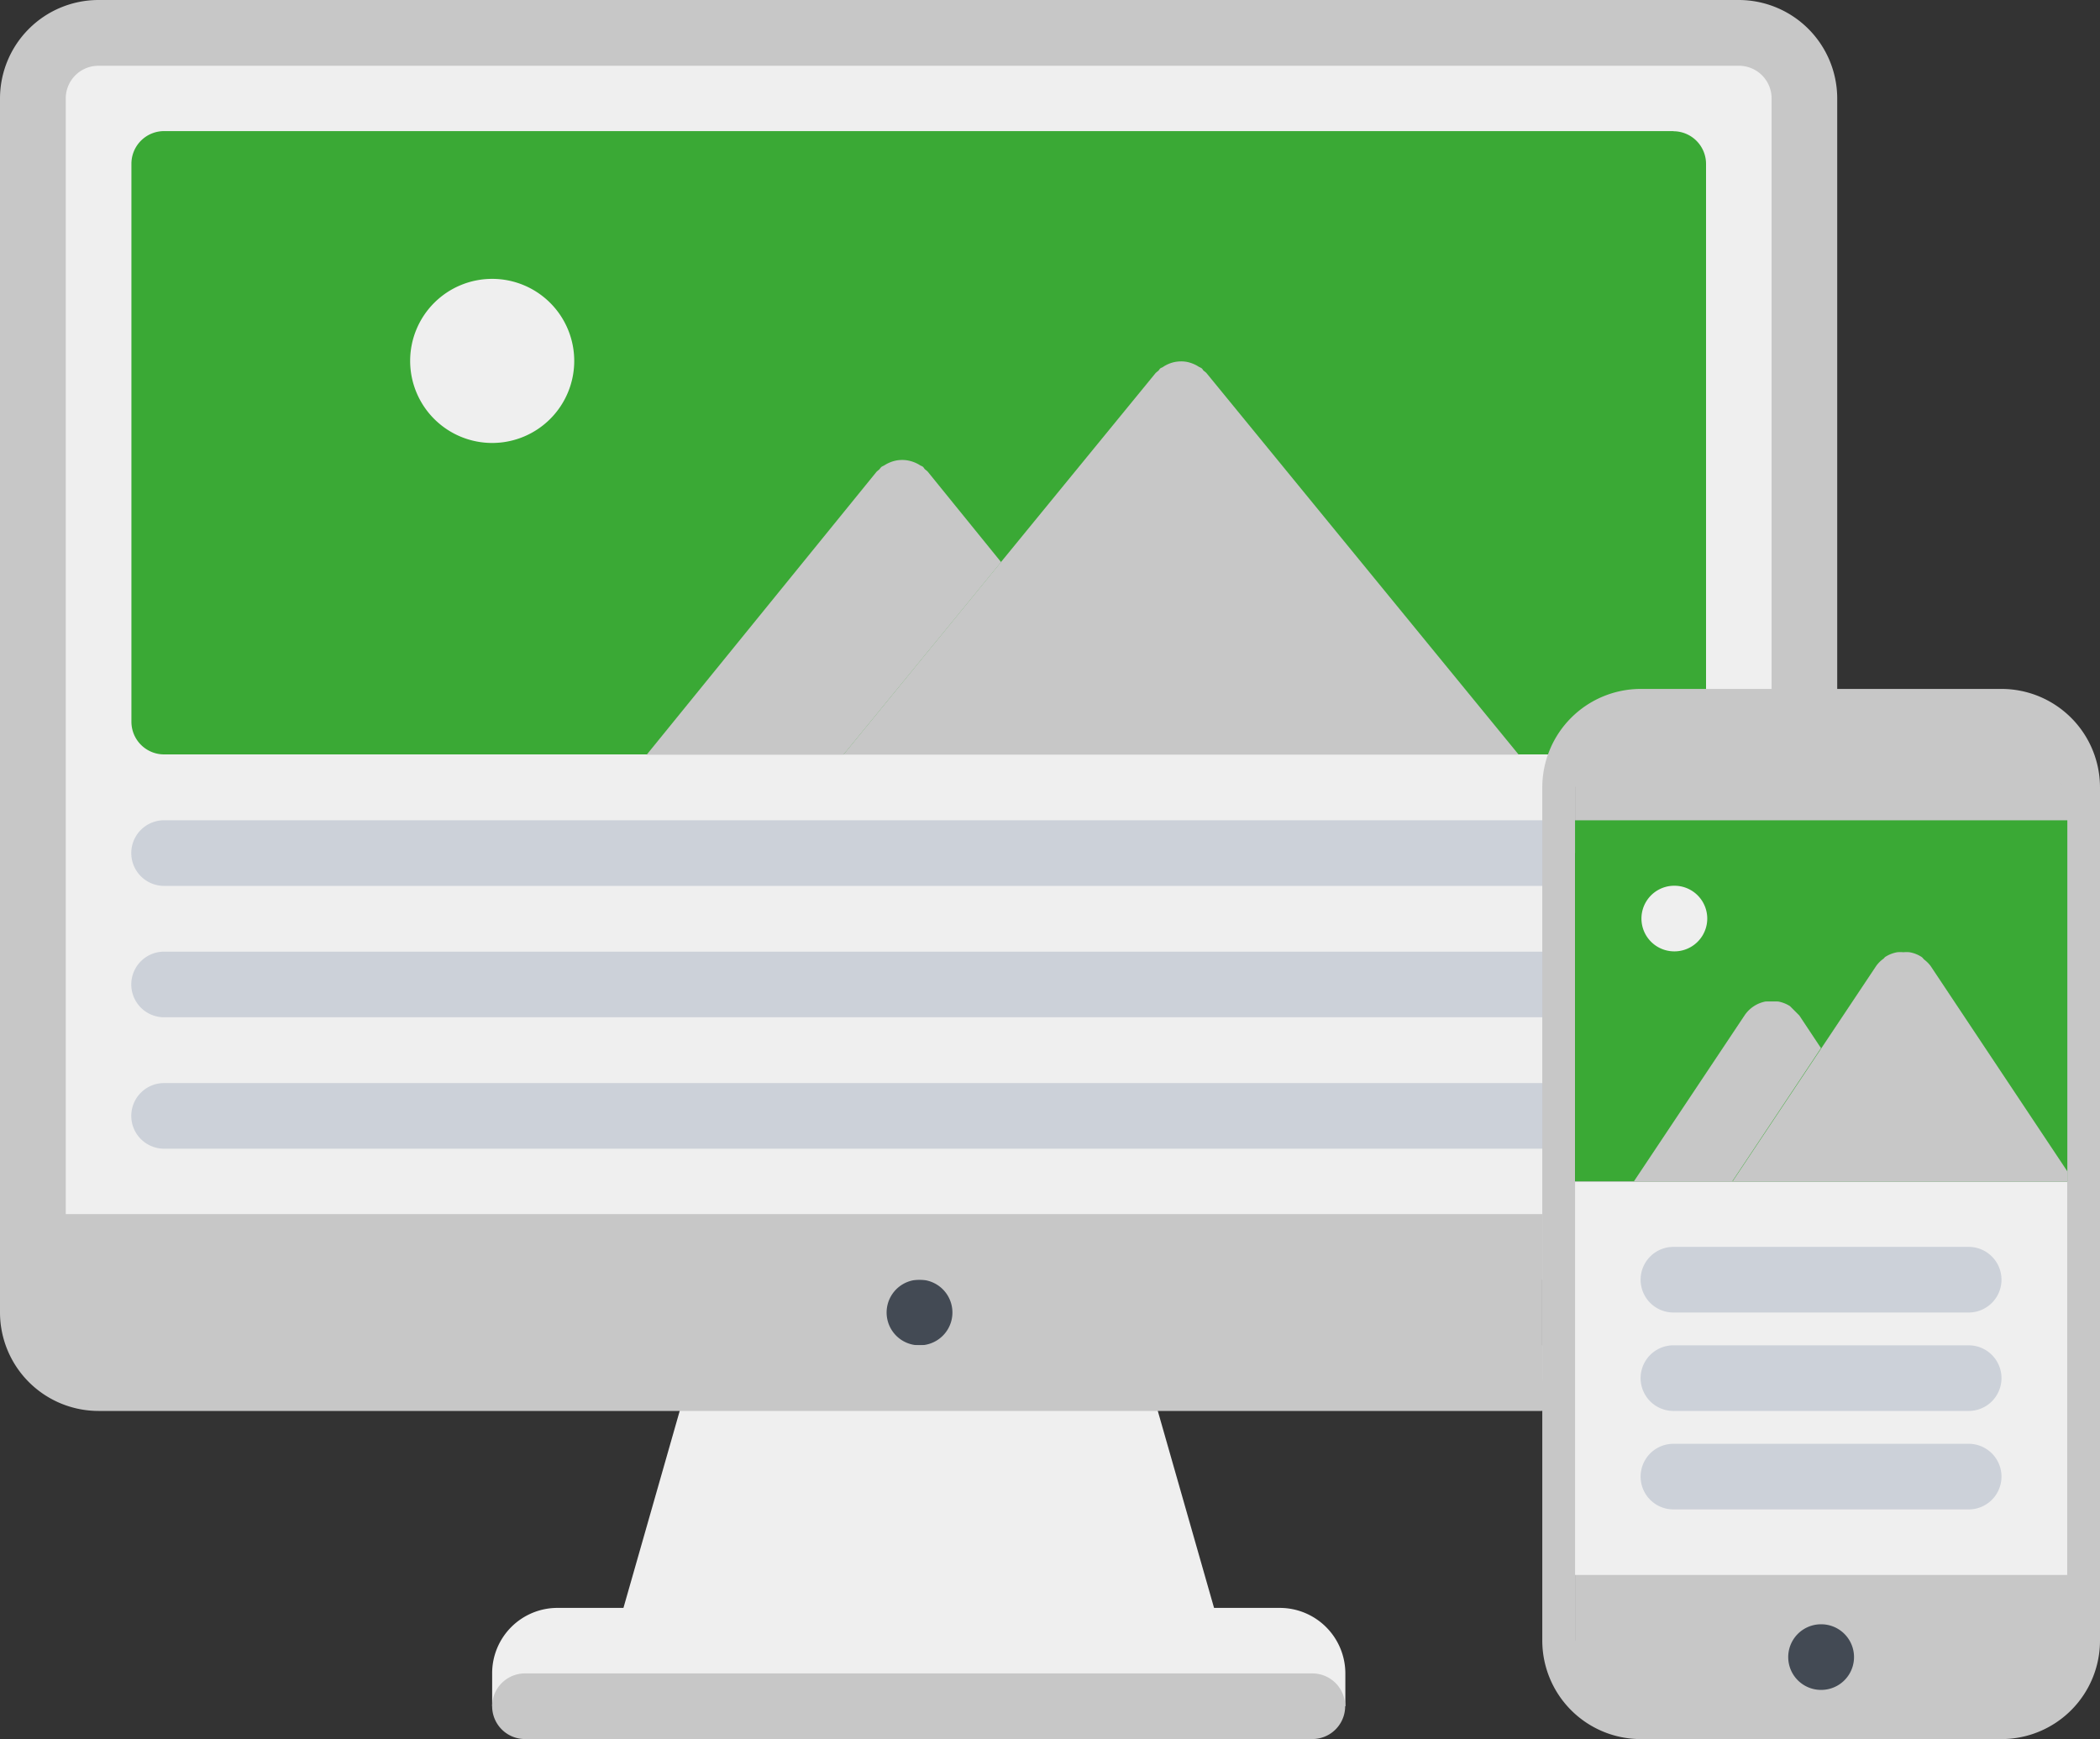<svg xmlns="http://www.w3.org/2000/svg" width="45" height="37.263" viewBox="0 0 45 37.263">
  <rect x="0" y="0" width="45" height="37.263" fill="#333333" stroke="none"/>
  <g id="responsive-design" transform="translate(0 -3.869)">
    <path id="Path_5842" data-name="Path 5842" d="M33.067,30.586H.724V5.977A1.41,1.41,0,0,1,2.13,4.57H37.279a1.41,1.41,0,0,1,1.406,1.406V19.336H35.88V7.383H3.536V19.336H34.474a1.41,1.41,0,0,0-1.406,1.406v9.844Z" fill="#efefef"/>
    <path id="Path_5843" data-name="Path 5843" d="M35.858,6.678H3.516a.7.7,0,0,0-.7.7V19.333a.7.7,0,0,0,.7.7H35.858a.7.7,0,0,0,.7-.7V7.381a.7.7,0,0,0-.7-.7Z" fill="#3aa935"/>
    <path id="Path_5844" data-name="Path 5844" d="M13.359,38.32H27.423a1.406,1.406,0,0,1,1.406,1.406v.7H10.546v-.7a1.4,1.4,0,0,1,1.406-1.406Z" fill="#efefef"/>
    <path id="Path_5845" data-name="Path 5845" d="M24.61,33.4l1.406,4.922H13.359L14.765,33.4Z" fill="#efefef"/>
    <path id="Path_5846" data-name="Path 5846" d="M.738,30.586H33.047V33.4H2.109A1.41,1.41,0,0,1,.7,31.992V30.586Z" fill="#c7c7c7"/>
    <path id="Path_5847" data-name="Path 5847" d="M10.547,9.844A1.758,1.758,0,1,1,8.789,11.6,1.757,1.757,0,0,1,10.547,9.844Z" fill="#efefef"/>
    <path id="Path_5848" data-name="Path 5848" d="M19.706,32.694a.7.7,0,0,1-.008-1.406h.008a.7.7,0,0,1,0,1.406Z" fill="#434a54"/>
    <g id="Group_11130" data-name="Group 11130">
      <path id="Path_5849" data-name="Path 5849" d="M33.048,31.288H.736a.7.7,0,0,1,0-1.406H33.048a.7.7,0,0,1,0,1.406Z" fill="#c7c7c7"/>
      <path id="Path_5850" data-name="Path 5850" d="M33.037,34.1H2.109A2.112,2.112,0,0,1,0,31.991V5.978A2.112,2.112,0,0,1,2.109,3.869H37.26a2.112,2.112,0,0,1,2.109,2.109V19.322a.7.7,0,0,1-1.406,0V5.978a.7.7,0,0,0-.7-.7H2.109a.7.7,0,0,0-.7.7V31.991a.7.7,0,0,0,.7.7H33.037a.7.7,0,0,1,0,1.406Z" fill="#c7c7c7"/>
      <path id="Path_5851" data-name="Path 5851" d="M28.122,41.13H11.249a.7.7,0,0,1,0-1.406H28.122a.7.7,0,0,1,0,1.406Z" fill="#c7c7c7"/>
    </g>
    <path id="Path_5852" data-name="Path 5852" d="M33.047,22.85H3.516a.7.7,0,0,1,0-1.406H33.047a.7.7,0,0,1,0,1.406Z" fill="#ccd1d9"/>
    <path id="Path_5853" data-name="Path 5853" d="M33.047,25.665H3.516a.7.7,0,0,1,0-1.406H33.047a.7.7,0,0,1,0,1.406Z" fill="#ccd1d9"/>
    <path id="Path_5854" data-name="Path 5854" d="M33.047,28.481H3.516a.7.7,0,0,1,0-1.406H33.047a.7.7,0,0,1,0,1.406Z" fill="#ccd1d9"/>
    <path id="Path_5855" data-name="Path 5855" d="M25.695,11.732a.664.664,0,0,0-.132-.07.731.731,0,0,0-.12-.037.685.685,0,0,0-.136-.013.757.757,0,0,0-.131.013.658.658,0,0,0-.124.037.688.688,0,0,0-.131.07c-.018.013-.04.016-.058.031s-.025.035-.042.051a.619.619,0,0,0-.058.048l-6.69,8.176h14.47L25.851,11.86a.549.549,0,0,0-.059-.048c-.015-.015-.023-.037-.041-.051a.35.35,0,0,0-.056-.03Z" fill="#c7c7c7"/>
    <path id="Path_5856" data-name="Path 5856" d="M19.877,13.971a.684.684,0,0,0-.056-.046c-.018-.017-.027-.041-.046-.056s-.042-.019-.061-.032a.721.721,0,0,0-.25-.1.677.677,0,0,0-.392.039.691.691,0,0,0-.124.065.633.633,0,0,0-.061.032.6.6,0,0,0-.046.056.684.684,0,0,0-.056.046l-4.928,6.065h4.217l3.378-4.127Z" fill="#c7c7c7"/>
    <path id="Path_5857" data-name="Path 5857" d="M44.3,20.742v1.406H33.751V20.742a1.41,1.41,0,0,1,1.406-1.406h7.734A1.41,1.41,0,0,1,44.3,20.742Z" fill="#c7c7c7"/>
    <path id="Path_5858" data-name="Path 5858" d="M44.3,37.617v1.406a1.41,1.41,0,0,1-1.406,1.406H35.157a1.41,1.41,0,0,1-1.406-1.406V37.617Z" fill="#c7c7c7"/>
    <path id="Path_5859" data-name="Path 5859" d="M44.3,29.18v8.438H33.751l-.7-4.219V29.18H44.3Z" fill="#efefef"/>
    <path id="Path_5860" data-name="Path 5860" d="M42.891,41.131H35.158a2.112,2.112,0,0,1-2.109-2.109V20.739a2.112,2.112,0,0,1,2.109-2.109h7.732A2.112,2.112,0,0,1,45,20.739V39.022A2.112,2.112,0,0,1,42.891,41.131Zm-7.732-21.1c-.388,0-.7.315-1.407.7V39.022c.7.388,1.019.7,1.407.7h7.732c.388,0,.7-.315,1.406-.7V20.739c-.7-.388-1.017-.7-1.406-.7Z" fill="#c7c7c7"/>
    <path id="Path_5861" data-name="Path 5861" d="M39.026,40.077a.7.7,0,0,1-.008-1.406h.008a.7.7,0,0,1,0,1.406Z" fill="#434a54"/>
    <path id="Path_5862" data-name="Path 5862" d="M42.186,34.1H35.859a.7.7,0,0,1,0-1.406h6.327a.7.7,0,0,1,0,1.406Z" fill="#ccd1d9"/>
    <path id="Path_5863" data-name="Path 5863" d="M42.186,31.991H35.859a.7.7,0,0,1,0-1.406h6.327a.7.7,0,0,1,0,1.406Z" fill="#ccd1d9"/>
    <path id="Path_5864" data-name="Path 5864" d="M42.186,36.21H35.859a.7.7,0,0,1,0-1.406h6.327a.7.7,0,0,1,0,1.406Z" fill="#ccd1d9"/>
    <path id="Path_5865" data-name="Path 5865" d="M33.751,21.445H44.3V29.18H33.751Z" fill="#3aa935"/>
    <path id="Path_5866" data-name="Path 5866" d="M44.3,28.966l-2.93-4.4,0,0a.7.7,0,0,0-.136-.136c-.021-.018-.034-.043-.058-.058h0a.692.692,0,0,0-.255-.1.652.652,0,0,0-.134,0,.659.659,0,0,0-.134,0,.7.7,0,0,0-.255.1c-.015.011-.023.026-.037.038a.66.66,0,0,0-.158.157l0,0-3.073,4.61H44.3Z" fill="#c7c7c7"/>
    <path id="Path_5867" data-name="Path 5867" d="M38.557,25.627v0a7082.4,7082.4,0,0,0-.2-.2h0a.7.7,0,0,0-.255-.1,12.813,12.813,0,0,0-.269,0,.7.7,0,0,0-.451.3v0L35.013,29.18h2.108l1.9-2.854Z" fill="#c7c7c7"/>
    <path id="Path_5868" data-name="Path 5868" d="M35.881,24.253a.7.7,0,0,1-.008-1.406h.008a.7.7,0,0,1,0,1.406Z" fill="#efefef"/>
  </g>
</svg>
